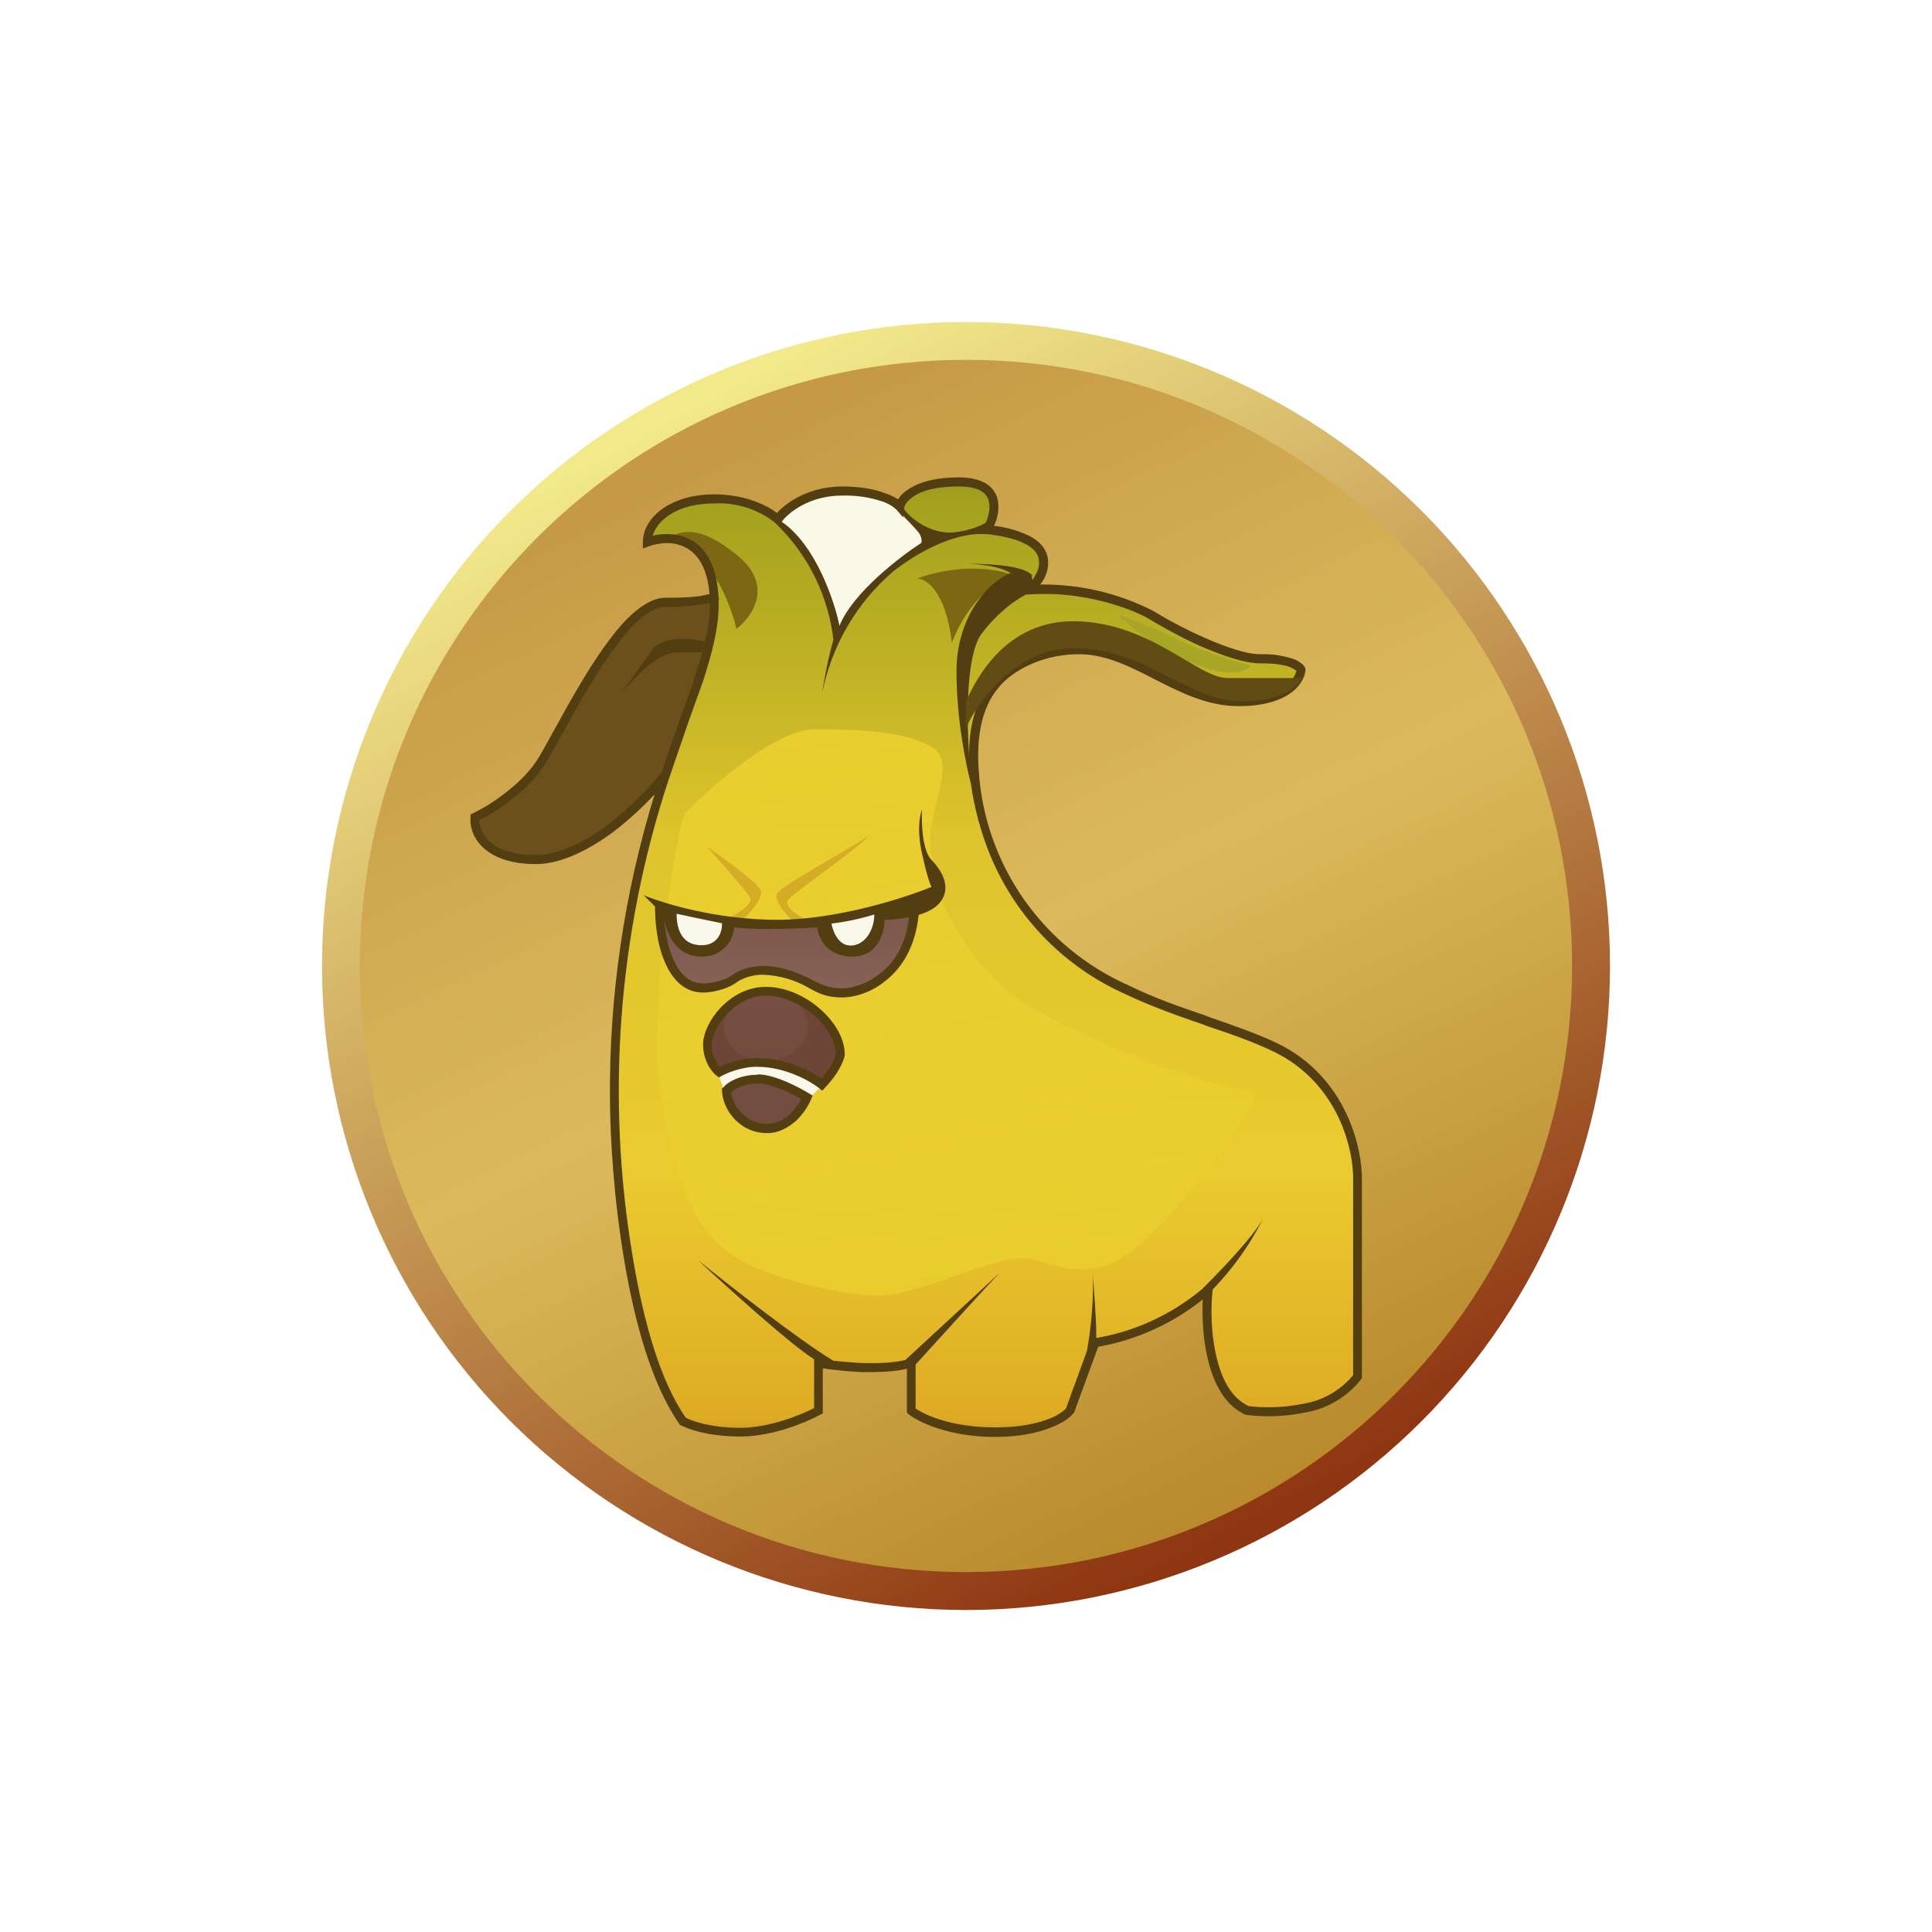 <svg width="24" height="24" viewBox="0 0 24 24" fill="none" xmlns="http://www.w3.org/2000/svg">
<rect x="0" y="0" width="24" height="24" fill="#808080" stroke="none"/>
<g clip-path="url(#clip0_328_37200)">
<path d="M24 0H0V24H24V0Z" fill="white"/>
<path d="M12 20C14.122 20 16.157 19.157 17.657 17.657C19.157 16.157 20 14.122 20 12C20 9.878 19.157 7.843 17.657 6.343C16.157 4.843 14.122 4 12 4C9.878 4 7.843 4.843 6.343 6.343C4.843 7.843 4 9.878 4 12C4 14.122 4.843 16.157 6.343 17.657C7.843 19.157 9.878 20 12 20ZM12 19.393C13.961 19.393 15.841 18.614 17.227 17.228C18.614 15.841 19.393 13.961 19.393 12C19.393 10.039 18.614 8.159 17.227 6.772C15.841 5.386 13.961 4.607 12 4.607C10.039 4.607 8.159 5.386 6.772 6.772C5.386 8.159 4.607 10.039 4.607 12C4.607 13.961 5.386 15.841 6.772 17.228C8.159 18.614 10.039 19.393 12 19.393Z" fill="url(#paint0_linear_328_37200)"/>
<path d="M12 19.529C16.158 19.529 19.529 16.158 19.529 12C19.529 7.841 16.158 4.47 12 4.47C7.841 4.47 4.47 7.841 4.47 12C4.47 16.158 7.841 19.529 12 19.529Z" fill="url(#paint1_linear_328_37200)"/>
<path d="M11.538 6.681L11.162 6.281C11.369 5.99 11.689 5.905 12.131 5.999C12.48 6.079 12.367 6.413 12.273 6.573C12.404 6.587 12.715 6.667 12.899 6.846C13.077 7.03 12.899 7.232 12.79 7.317C13.035 7.331 13.576 7.378 13.783 7.448C14.047 7.533 15.265 8.117 15.52 8.168C15.774 8.216 16.014 8.216 16.131 8.286C16.254 8.347 16.051 8.55 15.755 8.648C15.458 8.752 15.299 8.677 15.073 8.677C14.847 8.677 13.943 8.079 13.383 8.079C12.823 8.079 12.428 8.408 12.268 8.648C12.113 8.893 12.018 9.383 12.174 10.032C12.301 10.55 12.55 10.983 12.663 11.133C13.548 12.441 14.748 12.531 15.793 13.016C16.099 13.162 16.362 13.388 16.554 13.669C16.745 13.95 16.86 14.276 16.884 14.616V17.063C16.743 17.406 16.188 17.514 15.929 17.529C15.807 17.529 15.534 17.519 15.44 17.481C15.345 17.448 15.214 17.251 15.157 17.152C14.936 16.86 14.955 16.263 14.993 16.004C14.616 16.365 14.139 16.604 13.623 16.686L13.308 17.529C13.232 17.618 12.955 17.797 12.428 17.797C12.044 17.799 11.666 17.707 11.327 17.529V16.936C11.294 16.954 11.153 16.992 10.823 16.992C10.494 16.992 10.258 16.936 10.178 16.907V17.529C9.99 17.623 9.454 17.797 9.054 17.797C8.738 17.797 8.522 17.67 8.456 17.608C8.324 17.406 8.004 16.714 7.788 15.566C7.524 14.136 7.694 12.856 7.694 12.126C7.694 11.543 8.188 9.853 8.437 9.081C8.738 8.39 8.87 7.778 8.898 7.557C8.898 6.71 8.371 6.616 8.108 6.677H8.033C8.466 5.957 9.091 6.168 9.623 6.437C10.047 6.653 10.348 7.505 10.447 7.91C10.666 7.449 11.016 7.062 11.454 6.799L11.538 6.677V6.681Z" fill="url(#paint2_linear_328_37200)"/>
<path d="M8.207 13.554C8.038 12.561 8.423 10.165 8.518 10.095C8.856 9.747 9.647 9.06 10.118 9.06C10.692 9.06 11.2 9.078 11.562 9.271C11.925 9.469 11.492 10.095 11.562 10.556C11.638 11.012 11.609 11.158 12.047 11.789C12.485 12.415 12.941 12.608 13.741 12.97C14.541 13.332 15.308 13.549 15.553 13.549C15.793 13.549 14.489 15.314 13.934 15.629C13.379 15.944 12.993 15.629 12.678 15.629C12.362 15.629 11.445 16.038 11.031 16.09C10.621 16.137 9.365 15.874 8.955 15.483C8.541 15.097 8.372 14.542 8.202 13.554H8.207Z" fill="url(#paint3_linear_328_37200)"/>
<path d="M8.988 13.534L8.917 13.318C8.965 13.29 9.157 13.224 9.539 13.191C9.915 13.158 10.15 13.37 10.216 13.483L10.033 13.661L8.988 13.534Z" fill="#FAF8EB"/>
<path d="M8.301 6.683C8.442 6.607 8.659 6.494 9.148 6.89C9.623 7.266 9.346 7.662 9.148 7.812C9.063 7.445 8.762 6.711 8.226 6.711C8.249 6.706 8.273 6.692 8.301 6.678V6.683ZM12.677 7.186C12.508 7.092 12.023 6.965 11.393 7.186C11.505 7.186 11.75 7.346 11.825 7.986C11.92 7.723 12.216 7.186 12.673 7.186H12.677Z" fill="#7C6812"/>
<path d="M8.329 11.285L8.174 11.238C8.16 11.266 8.146 11.402 8.226 11.68C8.325 12.028 8.503 12.273 8.762 12.273C9.021 12.273 9.28 12.038 9.449 12.038C9.623 12.038 9.92 12.132 10.113 12.221C10.268 12.296 10.433 12.315 10.499 12.315C11.205 12.315 11.383 11.567 11.383 11.195L10.95 11.289C10.95 11.454 10.885 11.793 10.621 11.807C10.353 11.821 10.245 11.572 10.23 11.44L9.529 11.482L9.045 11.44C9.092 11.558 9.082 11.788 8.706 11.788C8.329 11.788 8.296 11.454 8.329 11.285Z" fill="url(#paint4_linear_328_37200)"/>
<path d="M8.353 11.28L9.012 11.44C9.059 11.543 9.054 11.76 8.682 11.76C8.32 11.76 8.31 11.44 8.353 11.28ZM10.268 11.449L10.918 11.284C10.922 11.449 10.87 11.778 10.63 11.778C10.386 11.778 10.287 11.557 10.268 11.449Z" fill="#FAF8EB"/>
<path d="M14.81 8.24C14.462 8.095 14.145 7.888 13.873 7.628C14.014 7.675 14.363 7.807 14.64 7.948C14.922 8.089 15.355 8.221 15.539 8.268C15.487 8.339 15.266 8.428 14.81 8.24Z" fill="#A8A626"/>
<path d="M10.499 6.117C10.08 6.117 9.755 6.334 9.647 6.447C9.906 6.71 10.424 7.364 10.424 7.868C10.717 7.399 11.107 6.998 11.567 6.691L11.299 6.442C11.205 6.334 10.918 6.117 10.499 6.117Z" fill="#FAF8E7"/>
<path d="M6.659 9.474C6.447 9.803 6.094 10.071 5.939 10.165C5.915 10.217 5.93 10.377 6.146 10.551C6.358 10.73 6.527 10.73 6.584 10.707C7.214 10.707 7.911 10.034 8.174 9.7L8.353 9.356C8.777 8.453 8.894 7.7 8.904 7.436C8.838 7.45 8.701 7.474 8.668 7.474L8.174 7.488L7.892 7.676C7.591 7.817 6.923 9.06 6.659 9.474Z" fill="url(#paint5_linear_328_37200)"/>
<path d="M9.496 12.32C9.049 12.32 8.838 12.772 8.791 12.998L8.885 13.318C8.941 13.271 9.125 13.186 9.431 13.186C9.732 13.186 10.089 13.36 10.231 13.45C10.292 13.351 10.419 13.149 10.447 13.12C10.456 12.814 10.052 12.32 9.496 12.32Z" fill="#6D4638"/>
<path d="M9.393 13.417C9.219 13.389 9.049 13.502 8.988 13.558C9.035 13.713 9.191 14.019 9.487 14.019C9.788 14.019 9.976 13.77 10.033 13.643C9.892 13.582 9.567 13.45 9.393 13.417Z" fill="url(#paint6_linear_328_37200)"/>
<path d="M9.511 13.177C9.799 13.177 10.033 12.985 10.033 12.749C10.033 12.512 9.799 12.32 9.511 12.32C9.222 12.32 8.988 12.512 8.988 12.749C8.988 12.985 9.222 13.177 9.511 13.177Z" fill="url(#paint7_linear_328_37200)"/>
<path d="M9.313 11.139C9.369 11.224 9.162 11.351 9.054 11.402L9.214 11.435C9.308 11.351 9.487 11.153 9.449 11.059C9.402 10.96 8.988 10.659 8.781 10.518C8.937 10.692 9.257 11.054 9.313 11.139ZM9.788 11.181C9.732 11.266 9.939 11.393 10.047 11.445L9.887 11.478C9.793 11.393 9.609 11.2 9.652 11.101C9.694 11.007 10.593 10.523 10.795 10.381C10.64 10.556 9.845 11.097 9.788 11.181Z" fill="#D6AC26"/>
<path fill-rule="evenodd" clip-rule="evenodd" d="M11.911 5.93C11.628 5.93 11.44 5.986 11.318 6.057C11.238 6.104 11.186 6.151 11.158 6.203C11.103 6.169 11.045 6.142 10.984 6.123C10.861 6.076 10.687 6.043 10.466 6.043C10.056 6.043 9.774 6.236 9.652 6.372C9.529 6.278 9.257 6.141 8.871 6.141C8.325 6.141 7.986 6.433 7.986 6.734V6.814L8.061 6.786C8.193 6.739 8.381 6.72 8.532 6.81C8.664 6.885 8.786 7.045 8.814 7.379L8.729 7.398C8.635 7.417 8.489 7.426 8.264 7.426C8.099 7.426 7.934 7.544 7.779 7.699C7.624 7.859 7.473 8.076 7.327 8.301C7.186 8.527 7.049 8.767 6.937 8.974L6.889 9.059C6.795 9.229 6.72 9.37 6.664 9.454C6.56 9.61 6.409 9.751 6.259 9.864C6.108 9.981 5.962 10.062 5.873 10.104L5.845 10.118V10.151C5.835 10.254 5.868 10.4 5.995 10.523C6.118 10.64 6.325 10.734 6.654 10.734C6.984 10.734 7.332 10.546 7.624 10.33C7.821 10.179 7.995 10.014 8.132 9.868C7.752 11.1 7.565 12.382 7.577 13.671C7.581 14.137 7.624 14.894 7.755 15.657C7.882 16.419 8.094 17.191 8.433 17.68L8.438 17.69L8.447 17.699C8.537 17.751 8.795 17.845 9.2 17.845C9.605 17.845 10.028 17.662 10.193 17.572L10.221 17.558V16.998C10.348 17.017 10.522 17.036 10.706 17.045C10.894 17.045 11.097 17.045 11.266 17.003V17.549L11.285 17.567C11.407 17.662 11.779 17.85 12.362 17.85C12.654 17.85 12.875 17.803 13.035 17.741C13.191 17.685 13.29 17.614 13.332 17.558L13.341 17.553L13.642 16.73C14.118 16.646 14.564 16.443 14.941 16.142C14.932 16.344 14.941 16.612 14.998 16.857C15.064 17.158 15.205 17.459 15.478 17.577H15.492C15.661 17.6 15.934 17.605 16.198 17.549C16.479 17.506 16.733 17.358 16.908 17.134L16.918 17.12V14.668C16.927 14.273 16.73 13.374 15.859 12.956C15.61 12.838 15.322 12.739 15.026 12.636L14.979 12.617C14.659 12.508 14.334 12.396 14.019 12.24C13.498 12.01 13.05 11.642 12.722 11.176C12.395 10.71 12.2 10.164 12.16 9.596C12.127 9.2 12.179 8.805 12.405 8.541C12.508 8.405 12.861 8.127 13.402 8.127C13.732 8.127 14.033 8.278 14.344 8.438L14.353 8.443C14.668 8.603 14.998 8.772 15.388 8.772C16 8.772 16.202 8.499 16.217 8.325V8.306C16.206 8.277 16.186 8.253 16.16 8.236C16.13 8.213 16.097 8.196 16.061 8.184C15.929 8.141 15.79 8.122 15.652 8.127C15.482 8.127 15.228 8.038 14.97 7.925C14.711 7.812 14.466 7.676 14.32 7.586C13.887 7.366 13.408 7.255 12.922 7.261C12.946 7.229 12.97 7.196 12.984 7.158C13.023 7.076 13.031 6.982 13.007 6.894C12.979 6.8 12.913 6.725 12.791 6.659C12.652 6.592 12.502 6.549 12.348 6.532C12.395 6.438 12.419 6.306 12.391 6.193C12.38 6.154 12.361 6.117 12.336 6.085C12.312 6.052 12.28 6.025 12.245 6.005C12.165 5.958 12.056 5.93 11.915 5.93H11.911ZM8.217 9.6C8.292 9.379 8.358 9.177 8.428 8.989L8.461 8.894C8.522 8.73 8.579 8.574 8.626 8.424C8.664 8.311 8.697 8.207 8.72 8.108C8.601 8.098 8.481 8.098 8.362 8.108C8.146 8.132 7.845 8.457 7.713 8.617L8.122 8.043C8.297 7.897 8.598 7.93 8.758 7.972C8.798 7.815 8.818 7.654 8.819 7.492C8.637 7.525 8.453 7.541 8.268 7.539C8.146 7.539 8.009 7.624 7.859 7.774C7.718 7.93 7.562 8.137 7.421 8.363C7.28 8.584 7.148 8.819 7.035 9.026L6.988 9.111C6.894 9.28 6.814 9.426 6.753 9.516C6.645 9.69 6.48 9.836 6.329 9.953C6.188 10.062 6.047 10.141 5.953 10.188C5.953 10.259 5.986 10.358 6.071 10.443C6.169 10.537 6.344 10.621 6.649 10.621C6.946 10.621 7.271 10.457 7.558 10.24C7.84 10.024 8.08 9.77 8.217 9.596V9.6ZM8.927 7.445V7.52C8.927 7.803 8.847 8.108 8.734 8.461L8.565 8.932L8.532 9.026L8.306 9.685C7.675 11.604 7.524 13.647 7.864 15.638C7.991 16.391 8.193 17.144 8.518 17.61C8.593 17.652 8.828 17.737 9.195 17.737C9.553 17.737 9.939 17.581 10.113 17.492V16.885C9.831 16.711 9.049 16.005 8.668 15.652C9.054 15.963 9.915 16.64 10.353 16.904C10.457 16.913 10.584 16.927 10.711 16.932C10.899 16.937 11.092 16.932 11.247 16.894L12.428 15.803C12.287 15.944 11.708 16.584 11.374 16.951V17.497C11.496 17.581 11.831 17.732 12.362 17.732C12.645 17.732 12.852 17.69 12.998 17.638C13.134 17.591 13.21 17.53 13.242 17.497L13.501 16.786C13.548 16.551 13.595 16.099 13.572 15.798C13.586 15.972 13.619 16.367 13.619 16.621C14.105 16.538 14.559 16.327 14.937 16.01C15.153 15.793 15.548 15.389 15.69 15.139C15.527 15.463 15.316 15.759 15.064 16.019V16.024C15.04 16.226 15.04 16.541 15.106 16.833C15.172 17.125 15.294 17.37 15.515 17.468C15.675 17.487 15.93 17.492 16.179 17.44C16.426 17.402 16.65 17.275 16.809 17.083V14.668C16.819 14.292 16.631 13.45 15.812 13.059C15.567 12.941 15.285 12.843 14.988 12.744L14.941 12.725C14.626 12.617 14.292 12.499 13.967 12.344C13.221 12.008 12.63 11.403 12.311 10.65C12.189 10.357 12.105 10.05 12.061 9.737C12 9.501 11.882 8.937 11.882 8.339C11.882 7.661 12.278 7.224 12.555 7.12C12.414 7.031 12.169 7.007 12.009 7.003C12.692 7.003 12.795 7.116 12.824 7.149L12.828 7.153L12.814 7.158L12.828 7.205L12.88 7.111C12.908 7.054 12.915 6.989 12.899 6.927C12.885 6.871 12.838 6.81 12.739 6.758C12.645 6.706 12.494 6.664 12.278 6.636H12.24C12.052 6.617 11.628 6.687 11.097 7.097C10.639 7.49 10.328 8.025 10.212 8.617C10.259 8.301 10.325 8.038 10.353 7.949C10.291 7.414 10.051 6.917 9.671 6.537L9.624 6.49C9.409 6.323 9.142 6.24 8.871 6.254C8.414 6.254 8.165 6.461 8.108 6.654C8.249 6.621 8.433 6.621 8.588 6.711C8.777 6.814 8.908 7.04 8.927 7.431H8.937C8.937 7.44 8.932 7.44 8.927 7.445ZM9.708 6.48C10.127 6.763 10.363 7.454 10.428 7.774C10.593 7.365 11.177 6.918 11.445 6.744C11.45 6.734 11.454 6.692 11.426 6.636C11.407 6.603 11.322 6.513 11.238 6.428L11.219 6.405V6.428L11.139 6.334C11.085 6.284 11.021 6.247 10.951 6.226C10.793 6.175 10.627 6.151 10.461 6.156C10.047 6.156 9.784 6.377 9.708 6.485V6.48ZM11.233 6.33C11.327 6.457 11.586 6.645 11.859 6.612C12.047 6.589 12.169 6.537 12.245 6.494C12.282 6.41 12.306 6.306 12.282 6.221C12.276 6.196 12.264 6.172 12.248 6.151C12.232 6.13 12.211 6.112 12.188 6.099C12.132 6.066 12.047 6.043 11.911 6.043C11.642 6.043 11.473 6.09 11.374 6.151C11.271 6.212 11.238 6.273 11.233 6.306V6.33ZM12.315 8.471C12.108 8.716 12.038 9.045 12.038 9.379C12.005 8.843 12.009 8.123 12.193 7.873C12.4 7.6 12.626 7.445 12.748 7.384H12.8C13.459 7.337 14.052 7.563 14.259 7.68C14.414 7.774 14.664 7.916 14.918 8.029C15.181 8.141 15.454 8.24 15.652 8.24C15.835 8.24 15.953 8.259 16.024 8.287C16.053 8.298 16.08 8.314 16.104 8.334C16.085 8.433 15.939 8.664 15.388 8.664C15.031 8.664 14.72 8.504 14.4 8.344L14.386 8.334C14.08 8.174 13.765 8.014 13.402 8.014C12.824 8.014 12.442 8.311 12.32 8.471H12.315ZM9.652 11.426C8.899 11.426 8.231 11.219 7.995 11.12L8.137 11.261C8.137 11.426 8.155 11.685 8.24 11.906C8.325 12.127 8.475 12.33 8.734 12.33C8.819 12.33 9.026 12.302 9.172 12.188C9.209 12.165 9.327 12.108 9.473 12.108C9.682 12.115 9.887 12.175 10.066 12.283C10.179 12.344 10.273 12.391 10.466 12.391C10.588 12.391 10.809 12.344 11.007 12.179C11.2 12.024 11.37 11.77 11.412 11.365C11.506 11.337 11.586 11.299 11.647 11.243C11.835 11.059 11.718 10.833 11.572 10.683C11.454 10.56 11.445 10.212 11.454 10.057C11.426 10.123 11.388 10.316 11.454 10.603C11.515 10.885 11.558 10.998 11.572 11.017C11.242 11.153 10.4 11.426 9.652 11.426ZM11.299 11.393C11.177 11.417 11.063 11.426 10.988 11.426C10.988 11.577 10.913 11.883 10.588 11.883C10.259 11.883 10.165 11.638 10.151 11.52C9.934 11.534 9.421 11.558 9.12 11.52C9.113 11.622 9.066 11.717 8.989 11.785C8.913 11.853 8.813 11.888 8.711 11.883C8.381 11.883 8.273 11.563 8.249 11.412C8.264 11.553 8.287 11.723 8.344 11.868C8.424 12.076 8.546 12.217 8.734 12.217C8.809 12.217 8.988 12.193 9.111 12.104C9.158 12.066 9.299 12 9.473 12C9.689 12 9.878 12.071 10.038 12.146L10.118 12.188C10.226 12.24 10.301 12.278 10.466 12.278C10.56 12.278 10.758 12.236 10.937 12.09C11.101 11.963 11.252 11.746 11.294 11.393H11.299ZM8.405 11.351C8.593 11.392 8.781 11.431 8.969 11.469C8.974 11.563 8.927 11.742 8.715 11.742C8.447 11.742 8.405 11.506 8.405 11.351ZM10.325 11.473C10.507 11.452 10.686 11.414 10.861 11.36C10.861 11.548 10.748 11.746 10.565 11.746C10.414 11.746 10.344 11.567 10.329 11.473H10.325ZM8.842 12.974C8.842 12.876 8.913 12.725 9.031 12.598C9.158 12.466 9.322 12.367 9.515 12.367C9.713 12.367 9.93 12.461 10.099 12.603C10.268 12.744 10.381 12.927 10.381 13.097C10.372 13.144 10.325 13.261 10.202 13.398C10.061 13.294 9.751 13.144 9.402 13.144C9.214 13.144 9.035 13.205 8.946 13.252C8.877 13.174 8.84 13.073 8.842 12.97V12.974ZM9.515 12.259C9.285 12.259 9.092 12.372 8.951 12.518C8.819 12.659 8.734 12.838 8.734 12.974C8.734 13.181 8.842 13.318 8.904 13.365L8.932 13.384L8.965 13.365C9.026 13.332 9.205 13.252 9.402 13.252C9.755 13.252 10.066 13.431 10.174 13.516L10.216 13.549L10.249 13.511C10.414 13.341 10.48 13.181 10.494 13.111V13.101C10.494 12.885 10.353 12.673 10.169 12.518C9.986 12.363 9.746 12.259 9.515 12.259ZM9.2 13.812C9.136 13.745 9.095 13.659 9.082 13.567C9.129 13.525 9.242 13.459 9.412 13.459C9.506 13.459 9.619 13.497 9.732 13.544C9.817 13.577 9.897 13.619 9.953 13.652C9.925 13.709 9.878 13.774 9.817 13.836C9.742 13.912 9.641 13.958 9.534 13.963C9.471 13.963 9.408 13.95 9.351 13.924C9.293 13.898 9.242 13.86 9.2 13.812ZM9.412 13.351C9.191 13.351 9.035 13.445 8.988 13.506L8.969 13.52V13.544C8.969 13.652 9.021 13.784 9.111 13.887C9.209 13.996 9.346 14.076 9.534 14.076C9.68 14.076 9.802 14 9.897 13.916C9.986 13.826 10.047 13.727 10.075 13.657L10.094 13.61L10.056 13.586C9.995 13.549 9.892 13.492 9.774 13.44C9.661 13.393 9.529 13.346 9.412 13.346V13.351Z" fill="#533E12"/>
<path d="M13.332 7.717C12.381 7.717 12.047 8.635 12 8.71V9.049C12.108 8.771 12.602 8.051 13.332 8.051C14.245 8.051 14.758 8.71 15.416 8.71C15.944 8.71 16.136 8.522 16.169 8.423H15.247C14.875 8.423 14.278 7.717 13.327 7.717H13.332Z" fill="#614D13"/>
</g>
<defs>
<linearGradient id="paint0_linear_328_37200" x1="8.955" y1="4.88" x2="16.306" y2="18.532" gradientUnits="userSpaceOnUse">
<stop stop-color="#F2E98B"/>
<stop offset="1" stop-color="#8E3511"/>
</linearGradient>
<linearGradient id="paint1_linear_328_37200" x1="8.64" y1="5.495" x2="15.455" y2="19.695" gradientUnits="userSpaceOnUse">
<stop stop-color="#C59946"/>
<stop offset="0.46" stop-color="#DCBA5B"/>
<stop offset="1" stop-color="#B48527"/>
</linearGradient>
<linearGradient id="paint2_linear_328_37200" x1="12.001" y1="3.998" x2="12.001" y2="19.999" gradientUnits="userSpaceOnUse">
<stop stop-color="#745F1C"/>
<stop offset="0.14" stop-color="#A4A11E"/>
<stop offset="0.4" stop-color="#DEC42C"/>
<stop offset="0.66" stop-color="#EACB2F"/>
<stop offset="0.85" stop-color="#DEAB24"/>
<stop offset="0.96" stop-color="#63470C"/>
</linearGradient>
<linearGradient id="paint3_linear_328_37200" x1="7.127" y1="5.863" x2="9.947" y2="19.944" gradientUnits="userSpaceOnUse">
<stop stop-color="#EACE2F" stop-opacity="0"/>
<stop offset="0.14" stop-color="#EACE2F"/>
<stop offset="0.89" stop-color="#EACE2F" stop-opacity="0.84"/>
<stop offset="1" stop-color="#EACE2F" stop-opacity="0"/>
</linearGradient>
<linearGradient id="paint4_linear_328_37200" x1="12.004" y1="4" x2="12.004" y2="20" gradientUnits="userSpaceOnUse">
<stop offset="0.19" stop-color="#492715"/>
<stop offset="0.55" stop-color="#8D675C"/>
</linearGradient>
<linearGradient id="paint5_linear_328_37200" x1="9.287" y1="11.55" x2="14.624" y2="15.909" gradientUnits="userSpaceOnUse">
<stop stop-color="#6C501B"/>
<stop offset="0.29" stop-color="#DDAD0E"/>
<stop offset="0.58" stop-color="#DC8D0E"/>
<stop offset="1" stop-color="#7E6411"/>
</linearGradient>
<linearGradient id="paint6_linear_328_37200" x1="1.838" y1="12.059" x2="21.73" y2="12.059" gradientUnits="userSpaceOnUse">
<stop stop-color="#6D4638"/>
<stop offset="0.56" stop-color="#765043"/>
<stop offset="1" stop-color="#6D4638"/>
</linearGradient>
<linearGradient id="paint7_linear_328_37200" x1="12" y1="4" x2="12" y2="20" gradientUnits="userSpaceOnUse">
<stop stop-color="#8C665C"/>
<stop offset="0.72" stop-color="#8C665C" stop-opacity="0"/>
</linearGradient>
<clipPath id="clip0_328_37200">
<rect width="24" height="24" fill="white"/>
</clipPath>
</defs>
</svg>

